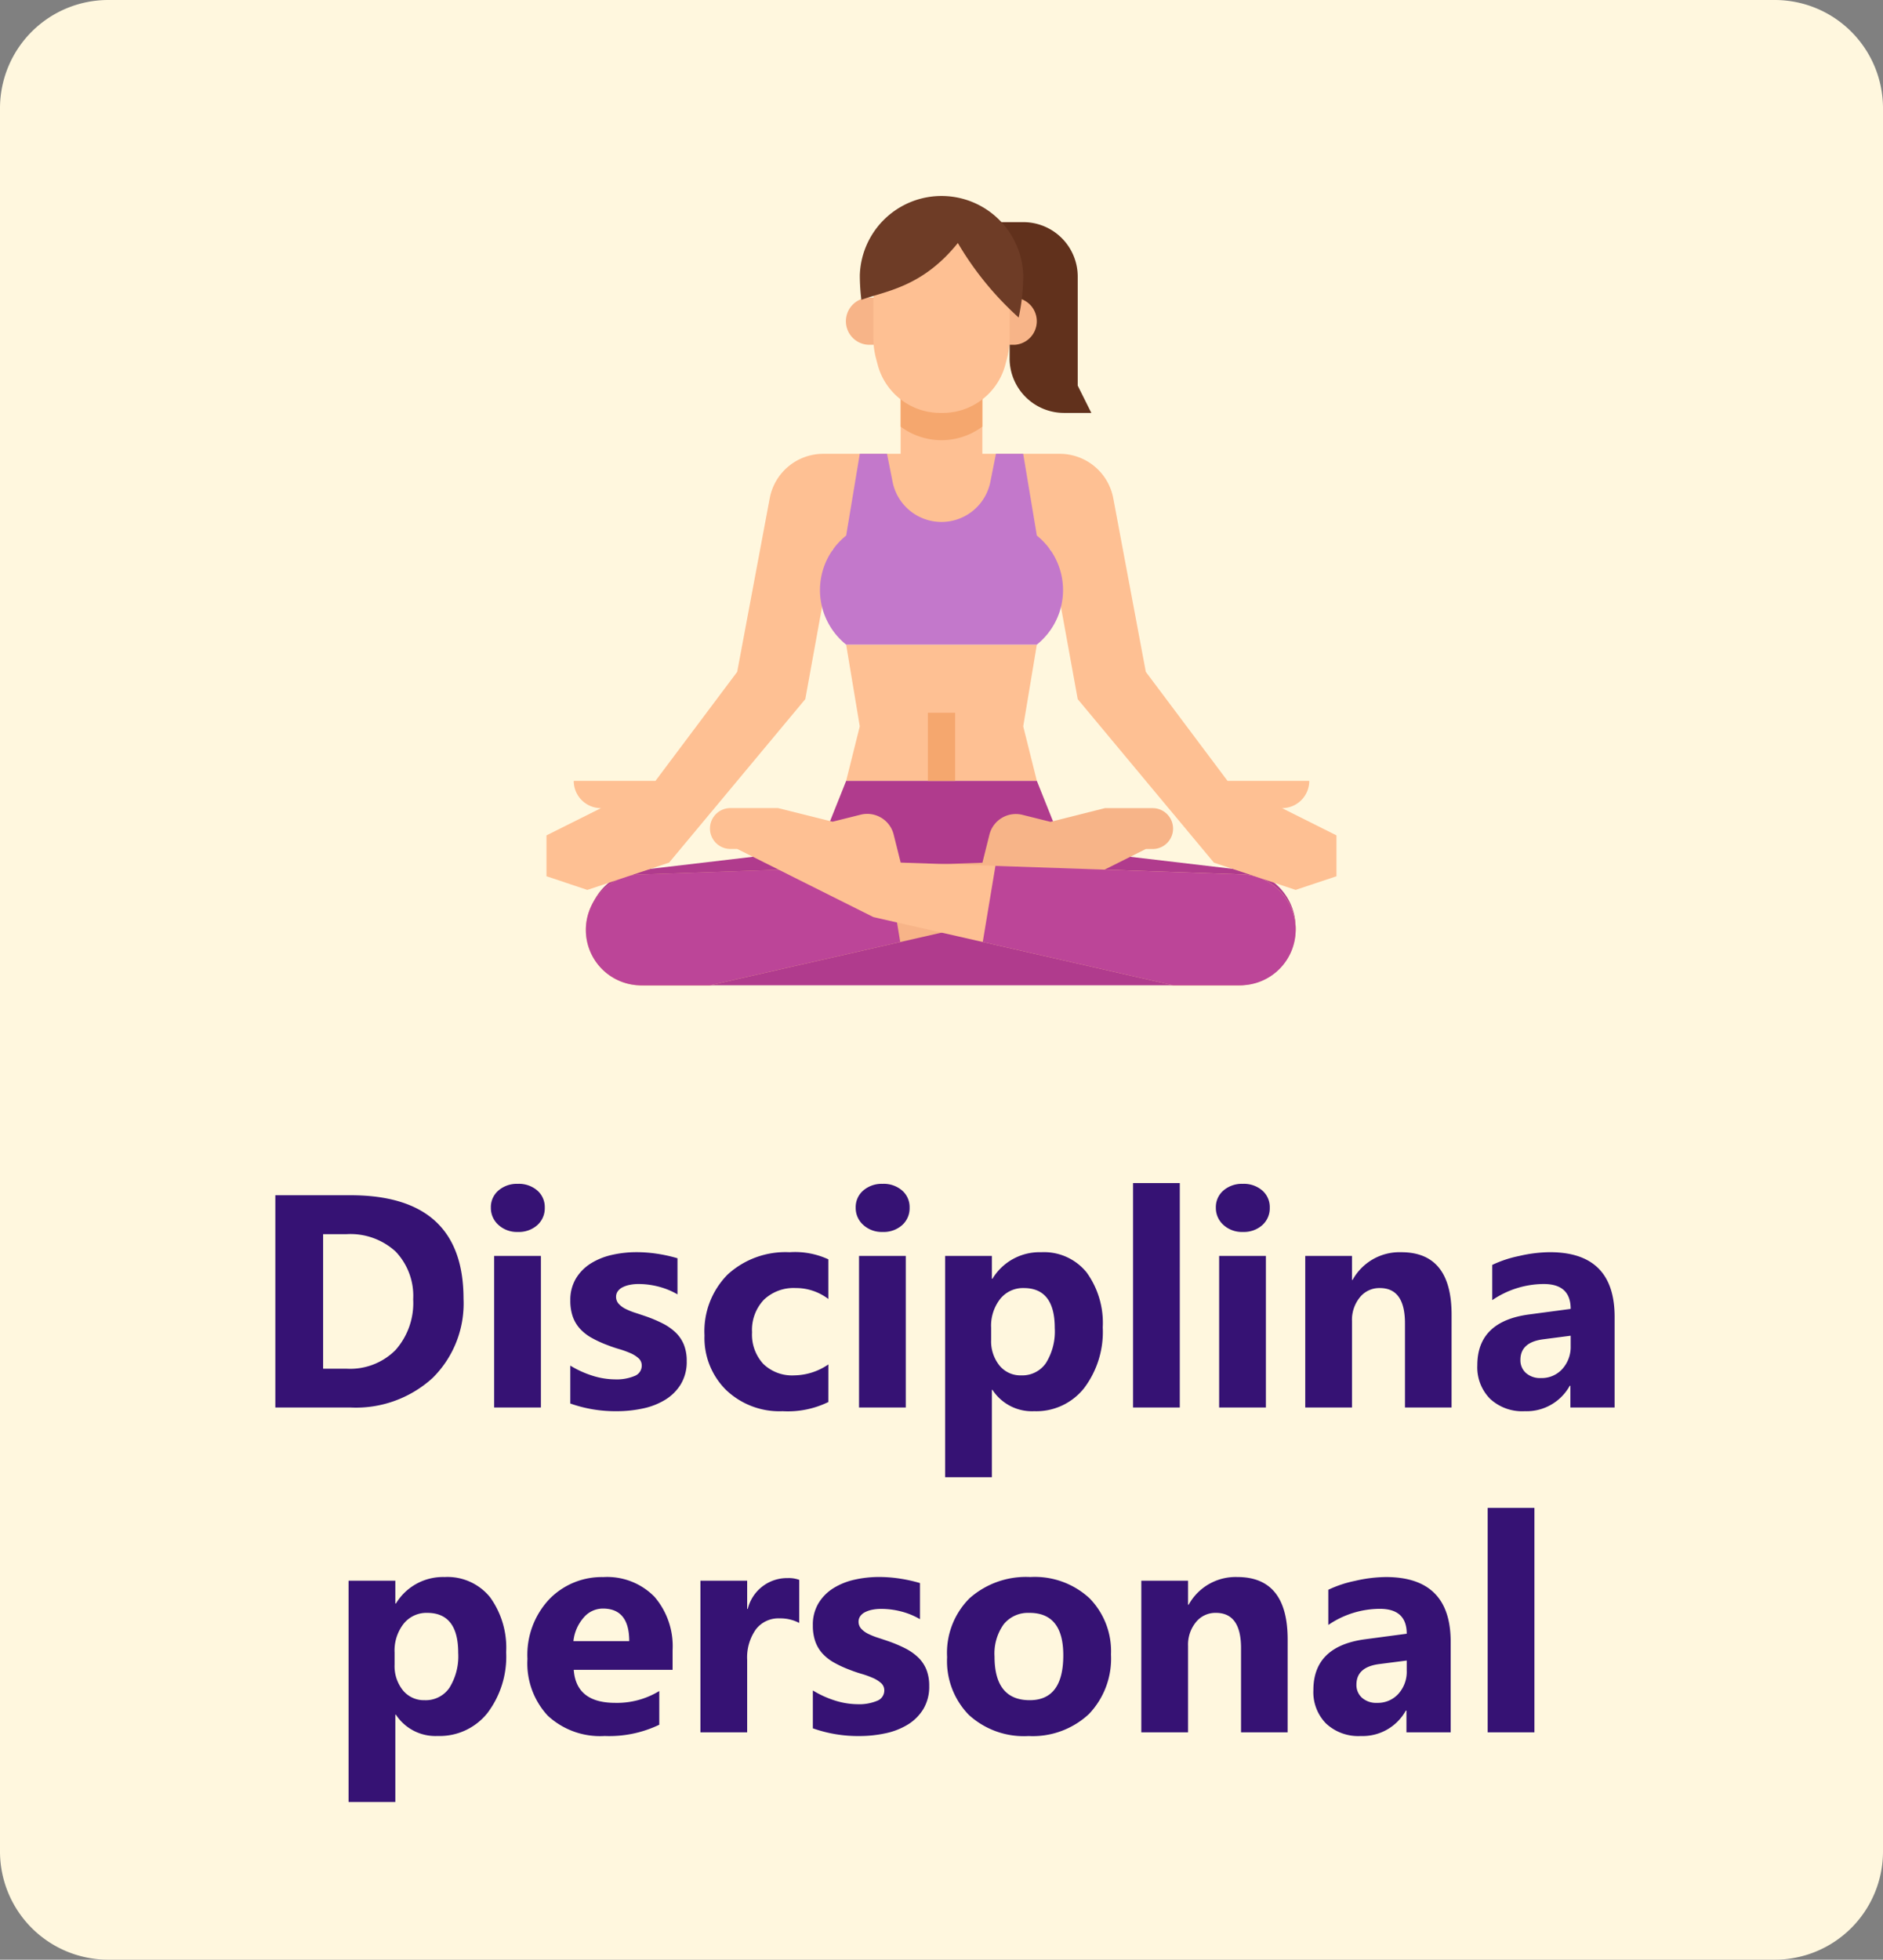 <svg xmlns="http://www.w3.org/2000/svg" width="174" height="181" viewBox="0 0 174 181">
  <rect x="0" y="0" width="174" height="181" fill="#808080" stroke="none"/>
  <g id="Grupo_46012" data-name="Grupo 46012" transform="translate(9135 -4785)">
    <path id="Trazado_71714" data-name="Trazado 71714" d="M10,0H164a10,10,0,0,1,10,10V171a10,10,0,0,1-10,10H10A10,10,0,0,1,0,171V10A10,10,0,0,1,10,0Z" transform="translate(-9135 4785)" fill="#fff7de"/>
    <path id="Trazado_71716" data-name="Trazado 71716" d="M-61.558,0V-19.605h6.945q10.445,0,10.445,9.557a9.664,9.664,0,0,1-2.851,7.314A10.511,10.511,0,0,1-54.612,0Zm4.416-16.01V-3.582h2.188a5.911,5.911,0,0,0,4.5-1.723,6.536,6.536,0,0,0,1.634-4.689,5.929,5.929,0,0,0-1.62-4.409,6.177,6.177,0,0,0-4.546-1.606Zm17.992-.205a2.523,2.523,0,0,1-1.791-.649,2.092,2.092,0,0,1-.7-1.593,2.018,2.018,0,0,1,.7-1.586,2.607,2.607,0,0,1,1.791-.615,2.6,2.6,0,0,1,1.8.615,2.027,2.027,0,0,1,.69,1.586,2.084,2.084,0,0,1-.69,1.613A2.566,2.566,0,0,1-39.149-16.215ZM-37.017,0h-4.32V-14h4.32ZM-34.3-.369v-3.5a9.2,9.2,0,0,0,2.126.957,7.049,7.049,0,0,0,2,.314,4.3,4.3,0,0,0,1.812-.314,1.016,1.016,0,0,0,.663-.957.885.885,0,0,0-.3-.684,2.8,2.8,0,0,0-.772-.479A8.766,8.766,0,0,0-29.8-5.4q-.561-.164-1.08-.369a10.348,10.348,0,0,1-1.47-.677,4.248,4.248,0,0,1-1.066-.841,3.3,3.3,0,0,1-.656-1.107,4.419,4.419,0,0,1-.226-1.49,3.836,3.836,0,0,1,.513-2.023A4.188,4.188,0,0,1-32.416-13.3a6.247,6.247,0,0,1,1.955-.793,10.194,10.194,0,0,1,2.29-.253,12.707,12.707,0,0,1,1.887.144,14.082,14.082,0,0,1,1.887.417v3.336a6.817,6.817,0,0,0-1.757-.718,7.411,7.411,0,0,0-1.839-.239,4.074,4.074,0,0,0-.8.075,2.634,2.634,0,0,0-.663.219,1.218,1.218,0,0,0-.451.369.85.85,0,0,0-.164.513.947.947,0,0,0,.246.656,2.137,2.137,0,0,0,.643.472,6.343,6.343,0,0,0,.882.355q.485.157.964.321a12.532,12.532,0,0,1,1.559.656,4.983,4.983,0,0,1,1.2.834,3.275,3.275,0,0,1,.766,1.121,3.985,3.985,0,0,1,.267,1.531,3.994,3.994,0,0,1-.54,2.126A4.324,4.324,0,0,1-25.525-.718,6.51,6.51,0,0,1-27.59.089a11.445,11.445,0,0,1-2.427.253A12.51,12.51,0,0,1-34.3-.369Zm23.844-.137a8.542,8.542,0,0,1-4.225.848A7.145,7.145,0,0,1-19.9-1.613a6.752,6.752,0,0,1-2-5.045,7.438,7.438,0,0,1,2.14-5.626,7.907,7.907,0,0,1,5.722-2.058,7.342,7.342,0,0,1,3.582.656v3.664a4.925,4.925,0,0,0-3.021-1.012A3.981,3.981,0,0,0-16.42-9.946a4.056,4.056,0,0,0-1.087,3,3.99,3.99,0,0,0,1.039,2.919,3.819,3.819,0,0,0,2.857,1.06,5.7,5.7,0,0,0,3.158-1.012Zm5.018-15.709a2.523,2.523,0,0,1-1.791-.649,2.092,2.092,0,0,1-.7-1.593,2.018,2.018,0,0,1,.7-1.586,2.607,2.607,0,0,1,1.791-.615,2.6,2.6,0,0,1,1.8.615,2.027,2.027,0,0,1,.69,1.586,2.084,2.084,0,0,1-.69,1.613A2.566,2.566,0,0,1-5.435-16.215ZM-3.3,0h-4.32V-14H-3.3ZM4.71-1.627H4.655V6.439H.335V-14h4.32v2.105H4.71a5.079,5.079,0,0,1,4.5-2.447,5.061,5.061,0,0,1,4.2,1.866A7.946,7.946,0,0,1,14.9-7.4a8.613,8.613,0,0,1-1.729,5.619A5.639,5.639,0,0,1,8.565.342,4.359,4.359,0,0,1,4.71-1.627ZM4.587-7.369v1.121a3.564,3.564,0,0,0,.766,2.365,2.492,2.492,0,0,0,2.01.916,2.649,2.649,0,0,0,2.29-1.142,5.512,5.512,0,0,0,.813-3.233q0-3.691-2.871-3.691a2.7,2.7,0,0,0-2.167,1A4.008,4.008,0,0,0,4.587-7.369ZM22.019,0H17.7V-20.727h4.32Zm5.824-16.215a2.523,2.523,0,0,1-1.791-.649,2.092,2.092,0,0,1-.7-1.593,2.018,2.018,0,0,1,.7-1.586,2.607,2.607,0,0,1,1.791-.615,2.6,2.6,0,0,1,1.8.615,2.027,2.027,0,0,1,.69,1.586,2.084,2.084,0,0,1-.69,1.613A2.566,2.566,0,0,1,27.843-16.215ZM29.976,0h-4.32V-14h4.32ZM47.134,0H42.827V-7.779q0-3.254-2.324-3.254a2.306,2.306,0,0,0-1.846.861,3.281,3.281,0,0,0-.725,2.188V0h-4.32V-14h4.32v2.215h.055a4.951,4.951,0,0,1,4.5-2.557q4.648,0,4.648,5.77ZM62.2,0H58.112V-2.01h-.055A4.563,4.563,0,0,1,53.888.342,4.362,4.362,0,0,1,50.682-.813,4.14,4.14,0,0,1,49.513-3.9q0-4.074,4.826-4.7l3.8-.506q0-2.3-2.488-2.3a8.493,8.493,0,0,0-4.758,1.49v-3.254a10.7,10.7,0,0,1,2.468-.82,12.972,12.972,0,0,1,2.851-.355q5.988,0,5.988,5.975ZM58.14-5.687v-.943L55.6-6.3q-2.105.273-2.105,1.9A1.57,1.57,0,0,0,54-3.192a1.97,1.97,0,0,0,1.388.472,2.558,2.558,0,0,0,1.982-.841A3.037,3.037,0,0,0,58.14-5.687ZM-50.415,28.373h-.055v8.066h-4.32V16h4.32v2.105h.055a5.079,5.079,0,0,1,4.5-2.447,5.061,5.061,0,0,1,4.2,1.866A7.946,7.946,0,0,1-40.229,22.6a8.613,8.613,0,0,1-1.729,5.619,5.639,5.639,0,0,1-4.6,2.119A4.359,4.359,0,0,1-50.415,28.373Zm-.123-5.742v1.121a3.564,3.564,0,0,0,.766,2.365,2.492,2.492,0,0,0,2.01.916,2.649,2.649,0,0,0,2.29-1.142,5.512,5.512,0,0,0,.813-3.233q0-3.691-2.871-3.691a2.7,2.7,0,0,0-2.167,1A4.008,4.008,0,0,0-50.538,22.631Zm25.689,1.6h-9.133q.219,3.049,3.842,3.049a7.5,7.5,0,0,0,4.061-1.094V29.3a10.667,10.667,0,0,1-5.045,1.039,7.1,7.1,0,0,1-5.264-1.88,7.1,7.1,0,0,1-1.873-5.243A7.492,7.492,0,0,1-36.237,17.7a6.741,6.741,0,0,1,4.977-2.037,6.118,6.118,0,0,1,4.737,1.818,7,7,0,0,1,1.675,4.936Zm-4.006-2.652q0-3.008-2.434-3.008a2.324,2.324,0,0,0-1.8.861,3.909,3.909,0,0,0-.923,2.146ZM-13.146,19.9a3.748,3.748,0,0,0-1.818-.424,2.62,2.62,0,0,0-2.2,1.032,4.5,4.5,0,0,0-.793,2.81V30h-4.32V16h4.32v2.6h.055a3.737,3.737,0,0,1,3.691-2.844,2.782,2.782,0,0,1,1.066.164Zm1.258,9.734v-3.5a9.2,9.2,0,0,0,2.126.957,7.049,7.049,0,0,0,2,.314,4.3,4.3,0,0,0,1.812-.314,1.016,1.016,0,0,0,.663-.957.885.885,0,0,0-.3-.684,2.8,2.8,0,0,0-.772-.479A8.766,8.766,0,0,0-7.39,24.6q-.561-.164-1.08-.369a10.348,10.348,0,0,1-1.47-.677,4.248,4.248,0,0,1-1.066-.841,3.3,3.3,0,0,1-.656-1.107,4.419,4.419,0,0,1-.226-1.49,3.836,3.836,0,0,1,.513-2.023A4.188,4.188,0,0,1-10.008,16.7a6.247,6.247,0,0,1,1.955-.793,10.194,10.194,0,0,1,2.29-.253,12.707,12.707,0,0,1,1.887.144,14.082,14.082,0,0,1,1.887.417v3.336a6.817,6.817,0,0,0-1.757-.718A7.411,7.411,0,0,0-5.585,18.6a4.074,4.074,0,0,0-.8.075,2.634,2.634,0,0,0-.663.219,1.218,1.218,0,0,0-.451.369.85.85,0,0,0-.164.513.947.947,0,0,0,.246.656,2.137,2.137,0,0,0,.643.472,6.343,6.343,0,0,0,.882.355q.485.157.964.321a12.532,12.532,0,0,1,1.559.656,4.983,4.983,0,0,1,1.2.834,3.275,3.275,0,0,1,.766,1.121,3.985,3.985,0,0,1,.267,1.531,3.994,3.994,0,0,1-.54,2.126,4.324,4.324,0,0,1-1.436,1.436,6.51,6.51,0,0,1-2.064.807,11.445,11.445,0,0,1-2.427.253A12.51,12.51,0,0,1-11.888,29.631Zm19.906.711a7.526,7.526,0,0,1-5.5-1.962,7.113,7.113,0,0,1-2-5.325A7.113,7.113,0,0,1,2.591,17.62,7.852,7.852,0,0,1,8.21,15.658a7.435,7.435,0,0,1,5.469,1.962,6.974,6.974,0,0,1,1.982,5.188,7.4,7.4,0,0,1-2.044,5.51A7.609,7.609,0,0,1,8.019,30.342Zm.109-11.375A2.882,2.882,0,0,0,5.749,20.02,4.642,4.642,0,0,0,4.9,23q0,4.033,3.254,4.033,3.1,0,3.1-4.143Q11.259,18.967,8.128,18.967ZM31.985,30H27.679V22.221q0-3.254-2.324-3.254a2.306,2.306,0,0,0-1.846.861,3.281,3.281,0,0,0-.725,2.188V30h-4.32V16h4.32v2.215h.055a4.951,4.951,0,0,1,4.5-2.557q4.648,0,4.648,5.77Zm15.066,0H42.964V27.99h-.055a4.563,4.563,0,0,1-4.17,2.352,4.362,4.362,0,0,1-3.206-1.155A4.14,4.14,0,0,1,34.364,26.1q0-4.074,4.826-4.7l3.8-.506q0-2.3-2.488-2.3a8.493,8.493,0,0,0-4.758,1.49V16.834a10.7,10.7,0,0,1,2.468-.82,12.972,12.972,0,0,1,2.851-.355q5.988,0,5.988,5.975Zm-4.061-5.687v-.943l-2.543.328q-2.105.273-2.105,1.9a1.57,1.57,0,0,0,.513,1.21,1.97,1.97,0,0,0,1.388.472,2.558,2.558,0,0,0,1.982-.841A3.037,3.037,0,0,0,42.991,24.313ZM54.79,30H50.47V9.273h4.32Z" transform="translate(-9048 4915)" fill="#361274"/>
    <g id="Flat" transform="translate(-9108.502 4779)">
      <path id="Trazado_30668" data-name="Trazado 30668" d="M280.811,57.622h2.517L282.07,55.1V45.035A5.035,5.035,0,0,0,277.035,40H272v3.776l3.776,1.259v7.552A5.035,5.035,0,0,0,280.811,57.622Z" transform="translate(-208.98 -13.483)" fill="#61311c"/>
      <path id="Trazado_30669" data-name="Trazado 30669" d="M200,288l1.259,7.552L200,300.587h17.622l-1.259-5.035L217.622,288Z" transform="translate(-148.309 -222.463)" fill="#fec093"/>
      <path id="Trazado_30670" data-name="Trazado 30670" d="M71.915,368,69.4,374.293l-16.691,1.964a5.33,5.33,0,0,0,.623,10.623h54.792a5.33,5.33,0,0,0,.623-10.623l-16.691-1.964L89.537,368Z" transform="translate(-20.224 -289.876)" fill="#b03b8d"/>
      <path id="Trazado_30671" data-name="Trazado 30671" d="M248,328h2.517v6.293H248Z" transform="translate(-188.757 -256.17)" fill="#f5a76e"/>
      <path id="Trazado_30672" data-name="Trazado 30672" d="M101.652,385.888a1.886,1.886,0,0,1-1.888,1.888h-.629l-12.587,6.293-10.106,2.3-17.586,4H52.649a5.121,5.121,0,1,1-.176-10.24l22.8-.786,8.761-.3.648-2.593a2.517,2.517,0,0,1,3.052-1.831l2.593.648L95.358,384h4.405a1.888,1.888,0,0,1,1.888,1.888Z" transform="translate(-19.752 -303.359)" fill="#f7b488"/>
      <path id="Trazado_30673" data-name="Trazado 30673" d="M76.442,424.95l-17.586,4H52.649a5.121,5.121,0,1,1-.176-10.24l22.8-.786Z" transform="translate(-19.752 -331.942)" fill="#bc4598"/>
      <path id="Trazado_30674" data-name="Trazado 30674" d="M174.121,395.425a5.187,5.187,0,0,1-5.219,4.938H162.8l-17.586-4-10.106-2.3-12.587-6.293h-.629a1.888,1.888,0,0,1,0-3.776h4.405l5.035,1.259,2.593-.648a2.517,2.517,0,0,1,3.052,1.832l.649,2.593,8.761.3,22.8.787a5.12,5.12,0,0,1,4.942,5.3Z" transform="translate(-80.896 -303.359)" fill="#fec093"/>
      <path id="Trazado_30675" data-name="Trazado 30675" d="M309.144,423.825a5.121,5.121,0,0,1-5.122,5.121h-6.206l-17.586-4,1.172-7.03,22.8.787A5.12,5.12,0,0,1,309.144,423.825Z" transform="translate(-215.916 -331.942)" fill="#bc4598"/>
      <path id="Trazado_30676" data-name="Trazado 30676" d="M97,164.054v3.776l-3.776,1.259-1.975-.658L89.9,167.98l-.321-.107-2.187-.728-1.717-.573L81.9,162.04l-.42-.5-8.391-10.07-2.517-13.846L66.8,141.4H54.209l-3.776-3.776-2.517,13.846-8.391,10.07-.42.5-3.776,4.531-1.717.573-2.187.728-.321.107-1.353.452-1.975.658L24,167.83v-3.776l5.035-2.517a2.517,2.517,0,0,1-2.517-2.517H34.07l7.552-10.07,3.007-16.033a5.034,5.034,0,0,1,4.948-4.106h7.149V120h7.552v8.811h7.149a5.034,5.034,0,0,1,4.948,4.107l3.007,16.032,7.552,10.07h7.552a2.517,2.517,0,0,1-2.517,2.517Z" transform="translate(0 -80.896)" fill="#fec093"/>
      <path id="Trazado_30677" data-name="Trazado 30677" d="M239.552,120v6.3a6.319,6.319,0,0,1-7.552,0V120Z" transform="translate(-175.274 -80.896)" fill="#f5a76e"/>
      <path id="Trazado_30678" data-name="Trazado 30678" d="M202.2,88.686h2.2V84.333h-2.2a2.177,2.177,0,1,0,0,4.353Z" transform="translate(-148.309 -50.84)" fill="#f7b488"/>
      <path id="Trazado_30679" data-name="Trazado 30679" d="M288.045,84.333H286v4.353h2.045a2.181,2.181,0,0,0,0-4.353Z" transform="translate(-220.778 -50.84)" fill="#f7b488"/>
      <path id="Trazado_30680" data-name="Trazado 30680" d="M222.293,64.363a5.992,5.992,0,0,1-5.865-4.329l-.188-.711A7.227,7.227,0,0,1,216,57.475V53.95a6.3,6.3,0,0,1,12.587,0v3.524a7.225,7.225,0,0,1-.24,1.847l-.188.712A5.992,5.992,0,0,1,222.293,64.363Z" transform="translate(-161.791 -20.224)" fill="#fec093"/>
      <path id="Trazado_30681" data-name="Trazado 30681" d="M217.063,28.446a29.114,29.114,0,0,0,5.62,6.883,18.489,18.489,0,0,0,.422-3.919,7.554,7.554,0,0,0-15.1,0,18.493,18.493,0,0,0,.142,2.28C210.469,32.861,213.785,32.508,217.063,28.446Z" transform="translate(-155.05)" fill="#6e3c26"/>
      <path id="Trazado_30682" data-name="Trazado 30682" d="M204.662,193.622a6.448,6.448,0,0,0,0-10.07L203.4,176h-2.517l-.518,2.591a4.606,4.606,0,0,1-9.033,0L190.816,176H188.3l-1.259,7.552a6.448,6.448,0,0,0,0,10.07Z" transform="translate(-135.349 -128.085)" fill="#c378cb"/>
    </g>
  </g>
</svg>
